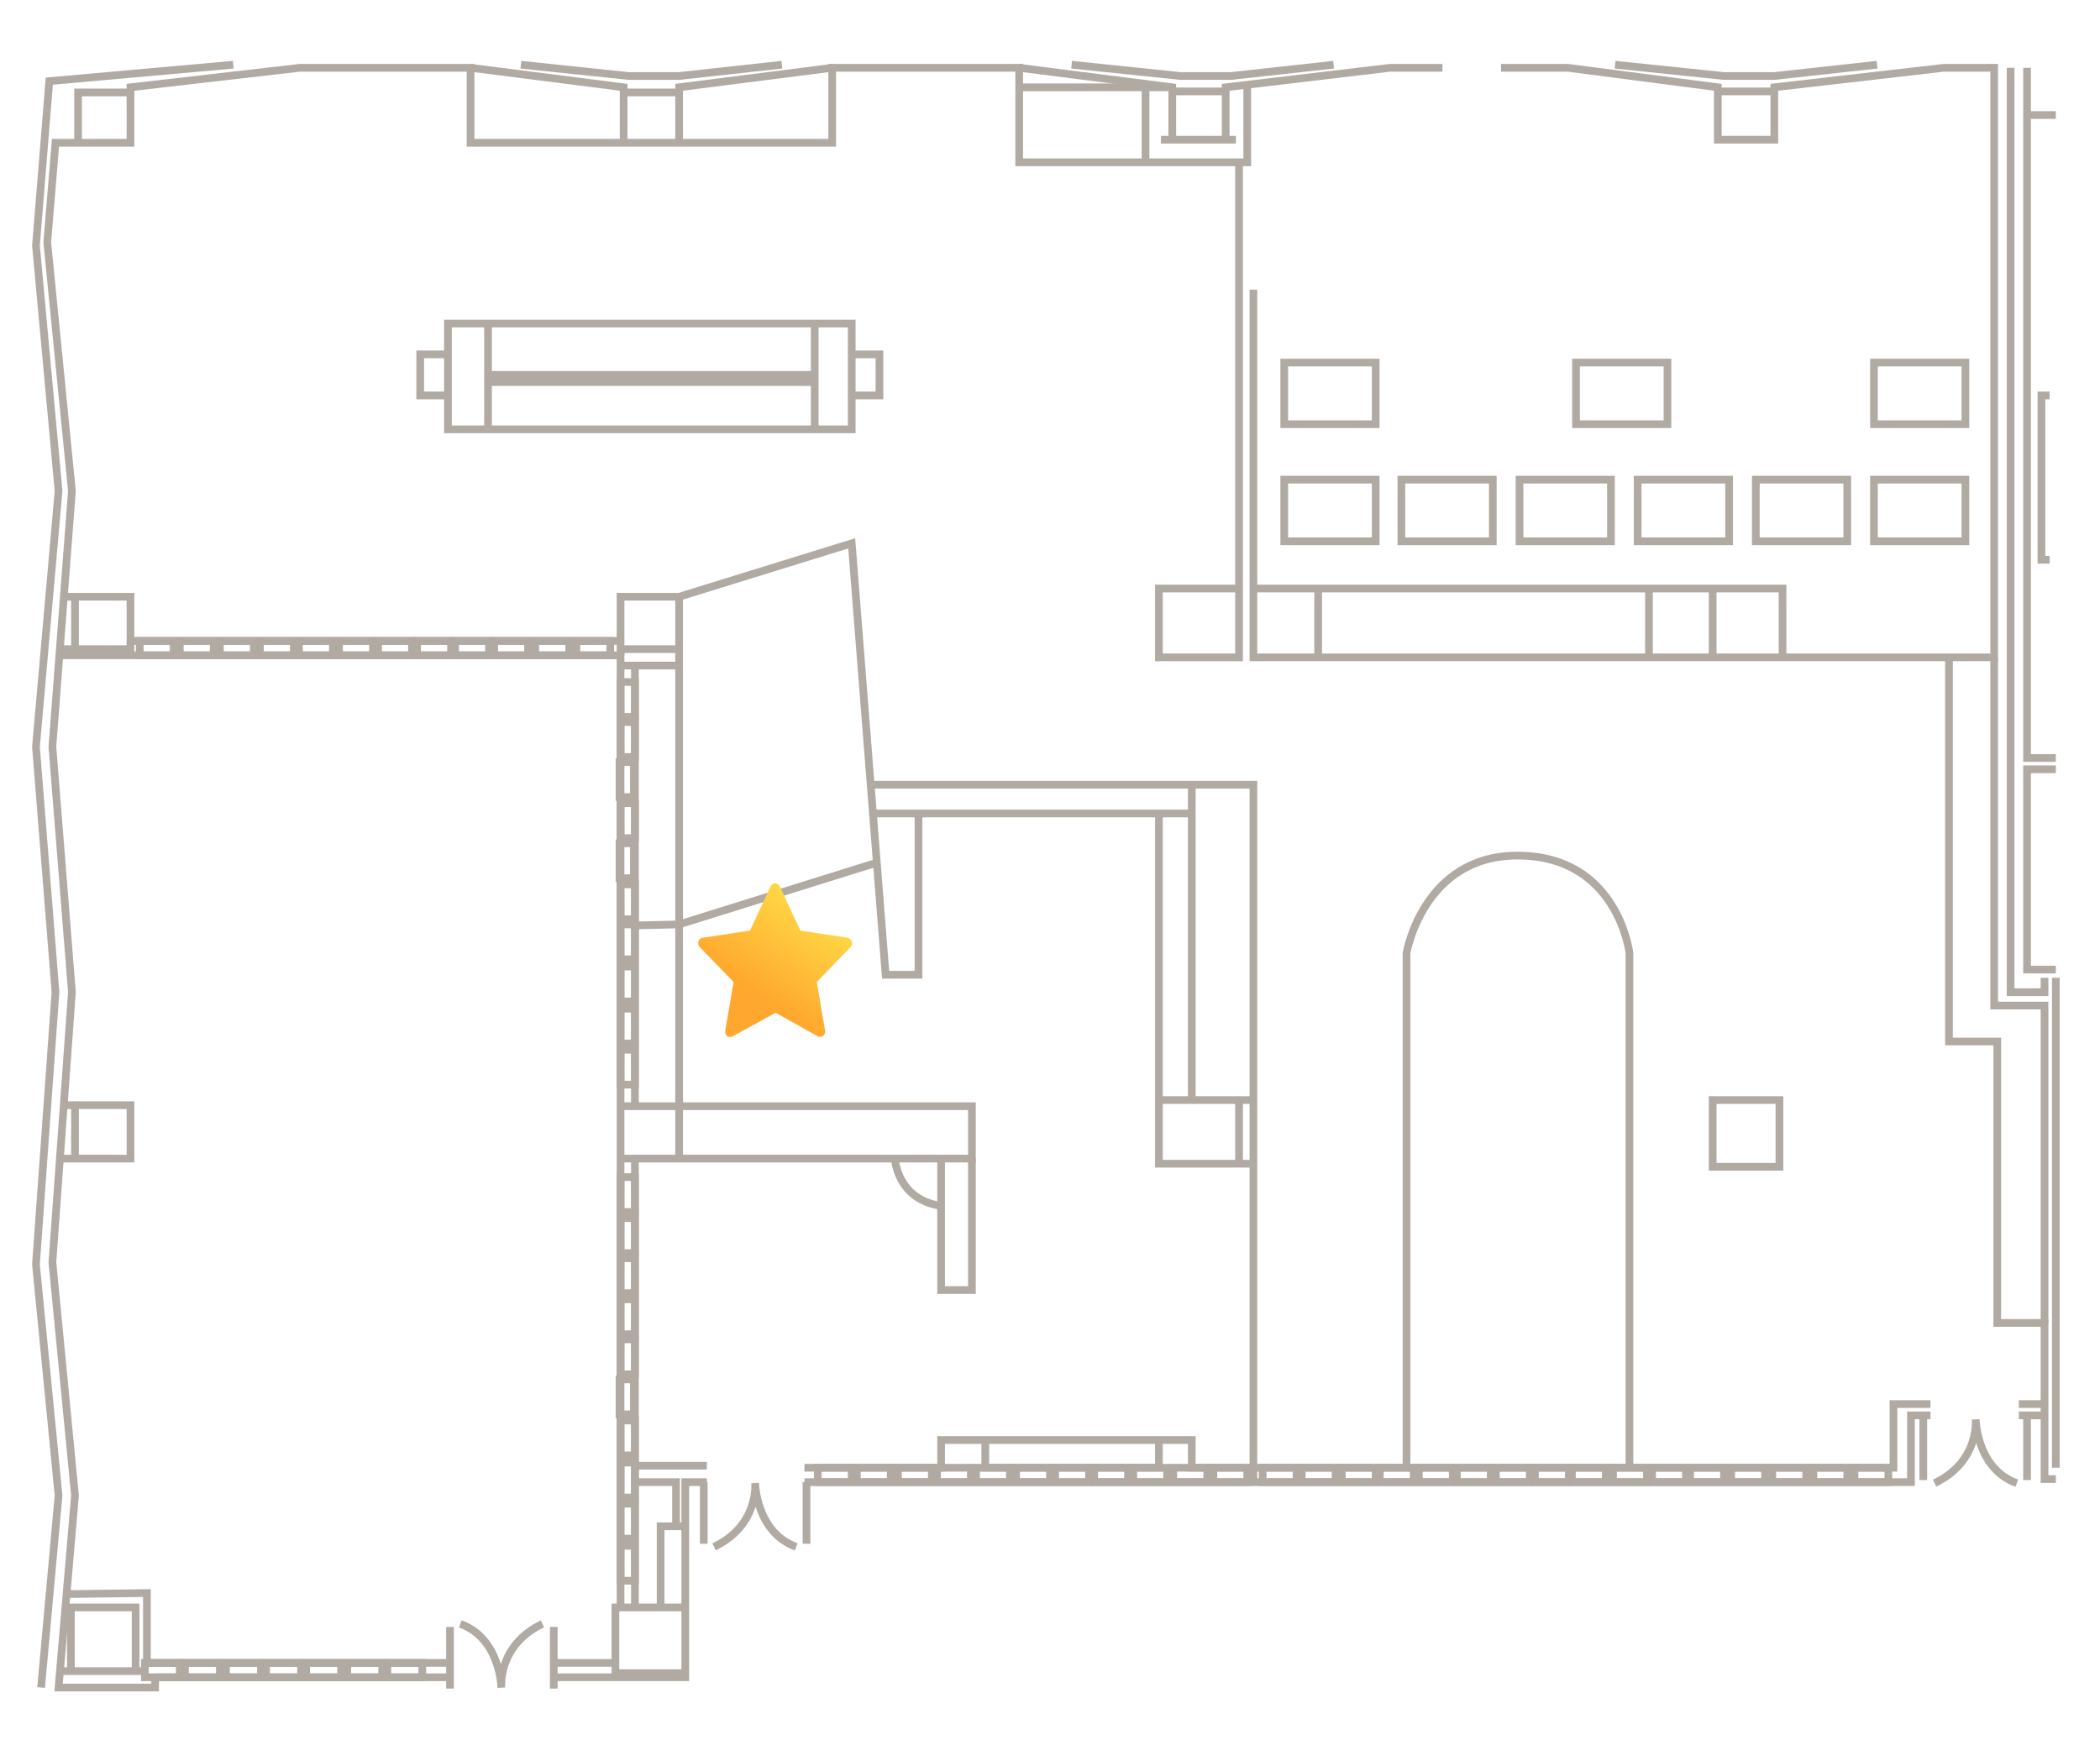 <?xml version="1.0" encoding="utf-8"?>
<!-- Generator: Adobe Illustrator 24.3.0, SVG Export Plug-In . SVG Version: 6.00 Build 0)  -->
<svg version="1.1" id="圖層_2_1_" xmlns="http://www.w3.org/2000/svg" xmlns:xlink="http://www.w3.org/1999/xlink" x="0px"
	 y="0px" viewBox="0 0 204.4 169.4" style="enable-background:new 0 0 204.4 169.4;" xml:space="preserve">
<style type="text/css">
	.st0{fill:none;stroke:#B1AAA3;stroke-width:0.75;stroke-miterlimit:10;}
	.st1{fill:url(#SVGID_1_);}
</style>
<g>
	<polyline class="st0" points="15.1,163.3 15.1,164.3 5.7,164.3 7.3,145.6 5.1,122.9 7,96.6 5.1,72.7 7,47.8 4.6,23.6 5.4,13.9 
		12.7,13.9 12.7,8.5 29.2,6.6 45.8,6.6 45.8,13.9 81,13.9 81,6.6 99.2,6.6 99.2,15.8 121.4,15.8 121.4,8.2 	"/>
	<polyline class="st0" points="119.3,13.6 119.3,8.5 135.3,6.6 140.4,6.6 	"/>
	<polyline class="st0" points="146.1,6.6 152.6,6.6 167.2,8.5 167.2,13.6 172.7,13.6 172.7,8.5 189.2,6.6 194.1,6.6 194.1,64 
		122,64 122,28.2 	"/>
	<polyline class="st0" points="120.6,15.8 120.6,64 112.8,64 112.8,57.3 120.6,57.3 	"/>
	<polyline class="st0" points="200.1,144 199,144 199,128.8 194.4,128.8 194.4,101.4 189.7,101.4 189.7,64 	"/>
	<line class="st0" x1="200.1" y1="142.9" x2="200.1" y2="95.2"/>
	<polyline class="st0" points="199,128.8 199,97.9 194.1,97.9 194.1,64 	"/>
	<polyline class="st0" points="199,95.2 199,96.6 195.7,96.6 195.7,6.6 	"/>
	<polyline class="st0" points="200.1,94.4 197.3,94.4 197.3,74.9 200.1,74.9 	"/>
	<polyline class="st0" points="200.1,73.8 197.3,73.8 197.3,6.6 	"/>
	<line class="st0" x1="200.1" y1="11.2" x2="197.3" y2="11.2"/>
	<polyline class="st0" points="199.5,38.5 199.5,38.5 198.7,38.5 198.7,54.5 199.5,54.5 	"/>
	<line class="st0" x1="167.2" y1="8.9" x2="172.7" y2="8.9"/>
	<polyline class="st0" points="157.2,6.3 167.8,7.4 172.7,7.4 182.7,6.3 	"/>
	<polyline class="st0" points="104.3,6.3 114.9,7.4 119.8,7.4 129.8,6.3 	"/>
	<polyline class="st0" points="50.7,6.3 61.2,7.4 66.1,7.4 76.1,6.3 	"/>
	<polyline class="st0" points="99.2,6.6 114.1,8.5 114.1,13.6 	"/>
	<line class="st0" x1="113" y1="13.6" x2="120.3" y2="13.6"/>
	<line class="st0" x1="114.1" y1="8.9" x2="119.3" y2="8.9"/>
	<line class="st0" x1="60.7" y1="9" x2="66.1" y2="9"/>
	<polyline class="st0" points="12.7,9 7.6,9 7.6,13.9 	"/>
	<line class="st0" x1="99.2" y1="8.5" x2="114.1" y2="8.5"/>
	<polyline class="st0" points="45.8,6.6 60.7,8.5 60.7,13.9 	"/>
	<polyline class="st0" points="81,6.6 66.1,8.5 66.1,13.9 	"/>
	<polyline class="st0" points="22.7,6.3 4.8,7.9 3.5,23.9 5.7,47.8 3.5,72.7 5.4,96.6 3.5,123.1 5.7,145.6 4,164.3 	"/>
	<polyline class="st0" points="6.2,58.1 12.7,58.1 12.7,63.2 5.8,63.2 	"/>
	<polyline class="st0" points="60.4,156.5 60.4,63.8 5.8,63.8 	"/>
	<polyline class="st0" points="66.7,162.9 59.9,162.9 59.9,156.5 66.7,156.5 	"/>
	<polyline class="st0" points="53.9,163.3 66.7,163.3 66.7,144.3 68.8,144.3 	"/>
	<polyline class="st0" points="6.5,155.2 14.3,155.1 14.3,161.9 	"/>
	<rect x="14.1" y="161.9" class="st0" width="3.4" height="1.4"/>
	<rect x="18" y="161.9" class="st0" width="3.4" height="1.4"/>
	<rect x="22" y="161.9" class="st0" width="3.4" height="1.4"/>
	<rect x="25.9" y="161.9" class="st0" width="3.4" height="1.4"/>
	<rect x="29.8" y="161.9" class="st0" width="3.4" height="1.4"/>
	<rect x="33.8" y="161.9" class="st0" width="3.4" height="1.4"/>
	<rect x="37.7" y="161.9" class="st0" width="3.4" height="1.4"/>
	<rect x="60.4" y="114.6" class="st0" width="1.4" height="3.4"/>
	<rect x="60.4" y="118.6" class="st0" width="1.4" height="3.4"/>
	<rect x="60.4" y="122.5" class="st0" width="1.4" height="3.4"/>
	<rect x="60.4" y="126.5" class="st0" width="1.4" height="3.4"/>
	<rect x="60.4" y="130.4" class="st0" width="1.4" height="3.4"/>
	<rect x="60.3" y="134.3" class="st0" width="1.4" height="3.4"/>
	<rect x="60.4" y="138.3" class="st0" width="1.4" height="3.4"/>
	<rect x="60.4" y="142.4" class="st0" width="1.4" height="3.4"/>
	<rect x="60.4" y="146.4" class="st0" width="1.4" height="3.4"/>
	<rect x="60.4" y="150.5" class="st0" width="1.4" height="3.4"/>
	<rect x="60.4" y="66.4" class="st0" width="1.4" height="3.4"/>
	<rect x="60.4" y="70.3" class="st0" width="1.4" height="3.4"/>
	<rect x="60.3" y="74.2" class="st0" width="1.4" height="3.4"/>
	<rect x="60.4" y="78.2" class="st0" width="1.4" height="3.4"/>
	<rect x="60.3" y="82.1" class="st0" width="1.4" height="3.4"/>
	<rect x="60.4" y="86.1" class="st0" width="1.4" height="3.4"/>
	<rect x="60.4" y="90" class="st0" width="1.4" height="3.4"/>
	<rect x="60.4" y="94.1" class="st0" width="1.4" height="3.4"/>
	<rect x="60.4" y="98.2" class="st0" width="1.4" height="3.4"/>
	<rect x="60.4" y="102.2" class="st0" width="1.4" height="3.4"/>
	<rect x="48.1" y="62.4" class="st0" width="3.3" height="1.4"/>
	<rect x="52.1" y="62.4" class="st0" width="3.3" height="1.4"/>
	<rect x="56.1" y="62.4" class="st0" width="3.3" height="1.4"/>
	<rect x="44.3" y="62.4" class="st0" width="3.3" height="1.4"/>
	<rect x="40.6" y="62.4" class="st0" width="3.3" height="1.4"/>
	<rect x="36.8" y="62.4" class="st0" width="3.3" height="1.4"/>
	<rect x="33" y="62.4" class="st0" width="3.3" height="1.4"/>
	<rect x="29.1" y="62.4" class="st0" width="3.3" height="1.4"/>
	<rect x="25.3" y="62.4" class="st0" width="3.3" height="1.4"/>
	<rect x="21.4" y="62.4" class="st0" width="3.3" height="1.4"/>
	<rect x="17.5" y="62.4" class="st0" width="3.3" height="1.4"/>
	<rect x="13.6" y="62.4" class="st0" width="3.3" height="1.4"/>
	<rect x="110.3" y="142.9" class="st0" width="3.3" height="1.4"/>
	<rect x="114.2" y="142.9" class="st0" width="3.3" height="1.4"/>
	<rect x="118.1" y="142.9" class="st0" width="3.3" height="1.4"/>
	<rect x="106.5" y="142.9" class="st0" width="3.3" height="1.4"/>
	<rect x="102.7" y="142.9" class="st0" width="3.3" height="1.4"/>
	<rect x="98.9" y="142.9" class="st0" width="3.3" height="1.4"/>
	<rect x="95" y="142.9" class="st0" width="3.3" height="1.4"/>
	<rect x="91.2" y="142.9" class="st0" width="3.3" height="1.4"/>
	<rect x="87.4" y="142.9" class="st0" width="3.3" height="1.4"/>
	<rect x="83.4" y="142.9" class="st0" width="3.3" height="1.4"/>
	<rect x="79.6" y="142.9" class="st0" width="3.3" height="1.4"/>
	<rect x="153" y="142.9" class="st0" width="3.3" height="1.4"/>
	<rect x="157" y="142.9" class="st0" width="3.3" height="1.4"/>
	<rect x="160.8" y="142.9" class="st0" width="3.3" height="1.4"/>
	<rect x="164.5" y="142.9" class="st0" width="3.3" height="1.4"/>
	<rect x="168.5" y="142.9" class="st0" width="3.3" height="1.4"/>
	<rect x="172.5" y="142.9" class="st0" width="3.3" height="1.4"/>
	<rect x="176.5" y="142.9" class="st0" width="3.3" height="1.4"/>
	<rect x="180.5" y="142.9" class="st0" width="3.3" height="1.4"/>
	<rect x="149.4" y="142.9" class="st0" width="3.3" height="1.4"/>
	<rect x="145.6" y="142.9" class="st0" width="3.3" height="1.4"/>
	<rect x="141.8" y="142.9" class="st0" width="3.3" height="1.4"/>
	<rect x="138.1" y="142.9" class="st0" width="3.3" height="1.4"/>
	<rect x="134.3" y="142.9" class="st0" width="3.3" height="1.4"/>
	<rect x="130.6" y="142.9" class="st0" width="3.3" height="1.4"/>
	<rect x="126.7" y="142.9" class="st0" width="3.3" height="1.4"/>
	<rect x="122.9" y="142.9" class="st0" width="3.3" height="1.4"/>
	<line class="st0" x1="5.8" y1="162.7" x2="14.1" y2="162.7"/>
	<polyline class="st0" points="6.9,162.7 6.9,156.5 13.2,156.5 13.2,162.7 	"/>
	<polyline class="st0" points="6.2,107.6 12.7,107.6 12.7,112.8 5.8,112.8 	"/>
	<line class="st0" x1="7.3" y1="107.6" x2="7.3" y2="112.8"/>
	<polyline class="st0" points="78.3,144.3 186,144.3 186,137.8 187.9,137.8 	"/>
	<line class="st0" x1="196.5" y1="136.7" x2="199" y2="136.7"/>
	<polyline class="st0" points="61.8,144.3 65.8,144.3 65.8,148.6 	"/>
	<polyline class="st0" points="64.3,156.5 64.3,148.6 66.7,148.6 	"/>
	<line class="st0" x1="15.1" y1="163.3" x2="43.9" y2="163.3"/>
	<line class="st0" x1="7.3" y1="58.1" x2="7.3" y2="63.2"/>
	<line class="st0" x1="12.7" y1="62.4" x2="60.4" y2="62.4"/>
	<polyline class="st0" points="60.4,63.8 60.4,58.1 66.1,58.1 66.1,112.8 	"/>
	<line class="st0" x1="60.4" y1="63.2" x2="66.1" y2="63.2"/>
	<line class="st0" x1="60.4" y1="64.8" x2="66.1" y2="64.8"/>
	<polyline class="st0" points="66.1,58.1 82.9,52.9 86.2,94.9 89.4,94.9 89.4,79.2 	"/>
	<polyline class="st0" points="61.8,90.1 66.1,90 85.3,84 	"/>
	<polyline class="st0" points="60.4,112.8 94.6,112.8 94.6,107.7 60.4,107.7 	"/>
	<polyline class="st0" points="94.6,112.8 94.6,125.6 91.6,125.6 91.6,112.8 	"/>
	<line class="st0" x1="85" y1="79.2" x2="116" y2="79.2"/>
	<polyline class="st0" points="84.8,76.4 122,76.4 122,144.3 	"/>
	<polyline class="st0" points="122,113.3 112.8,113.3 112.8,79.2 	"/>
	<line class="st0" x1="116" y1="76.4" x2="116" y2="107.1"/>
	<line class="st0" x1="112.8" y1="107.1" x2="122" y2="107.1"/>
	<line class="st0" x1="120.6" y1="107.1" x2="120.6" y2="113.3"/>
	<path class="st0" d="M87.1,112.8c0,0,0.2,4,4.5,4.6"/>
	<polyline class="st0" points="95.9,140.2 95.9,142.9 112.8,142.9 112.8,140.2 	"/>
	<line class="st0" x1="61.8" y1="64.8" x2="61.8" y2="107.7"/>
	<line class="st0" x1="61.8" y1="112.8" x2="61.8" y2="156.5"/>
	<line class="st0" x1="43.9" y1="161.9" x2="14.3" y2="161.9"/>
	<line class="st0" x1="53.9" y1="161.9" x2="59.9" y2="161.9"/>
	<line class="st0" x1="61.8" y1="142.7" x2="68.8" y2="142.7"/>
	<polyline class="st0" points="78.3,142.9 91.6,142.9 91.6,140.2 116,140.2 116,142.9 184.3,142.9 184.3,136.7 187.9,136.7 	"/>
	<line class="st0" x1="196.5" y1="137.8" x2="199" y2="137.8"/>
	<path class="st0" d="M158.6,142.9V92.8c0,0-1.1-9.5-10.9-9.5c-9.2,0-10.8,9.5-10.8,9.5V143"/>
	<rect x="166.7" y="107.1" class="st0" width="6.5" height="6.5"/>
	<rect x="43.6" y="31.5" class="st0" width="39.3" height="10.3"/>
	<polyline class="st0" points="43.6,38.5 40.9,38.5 40.9,34.5 43.6,34.5 	"/>
	<polyline class="st0" points="82.9,34.5 85.6,34.5 85.6,38.5 82.9,38.5 	"/>
	<line class="st0" x1="79.3" y1="31.5" x2="79.3" y2="41.8"/>
	<line class="st0" x1="47.5" y1="31.5" x2="47.5" y2="41.8"/>
	<line class="st0" x1="47.5" y1="37.2" x2="79.3" y2="37.2"/>
	<line class="st0" x1="47.5" y1="36.5" x2="79.3" y2="36.5"/>
	<line class="st0" x1="111.5" y1="8.5" x2="111.5" y2="15.8"/>
	<rect x="125" y="35.3" class="st0" width="8.9" height="6"/>
	<rect x="125" y="46.7" class="st0" width="8.9" height="6"/>
	<rect x="153.4" y="35.3" class="st0" width="8.9" height="6"/>
	<rect x="182.4" y="35.3" class="st0" width="8.9" height="6"/>
	<rect x="182.4" y="46.7" class="st0" width="8.9" height="6"/>
	<rect x="170.9" y="46.7" class="st0" width="8.9" height="6"/>
	<rect x="159.4" y="46.7" class="st0" width="8.9" height="6"/>
	<rect x="147.9" y="46.7" class="st0" width="8.9" height="6"/>
	<rect x="136.4" y="46.7" class="st0" width="8.9" height="6"/>
	<polyline class="st0" points="122,57.3 173.5,57.3 173.5,64 	"/>
	<line class="st0" x1="128.3" y1="57.3" x2="128.3" y2="64"/>
	<line class="st0" x1="160.5" y1="57.3" x2="160.5" y2="64"/>
	<line class="st0" x1="166.7" y1="57.3" x2="166.7" y2="64"/>
</g>
<line class="st0" x1="53.9" y1="164.4" x2="53.9" y2="158.4"/>
<line class="st0" x1="43.8" y1="158.4" x2="43.8" y2="164.4"/>
<path class="st0" d="M44.8,158.1c3.9,1.4,4,6.2,4,6.2s-0.4-4.1,4-6.2"/>
<line class="st0" x1="187.2" y1="138.1" x2="187.2" y2="144.1"/>
<line class="st0" x1="197.3" y1="144.1" x2="197.3" y2="138.1"/>
<path class="st0" d="M196.3,144.4c-3.9-1.4-4-6.2-4-6.2s0.4,4.1-4,6.2"/>
<line class="st0" x1="68.5" y1="144.3" x2="68.5" y2="150.3"/>
<line class="st0" x1="78.5" y1="150.3" x2="78.5" y2="144.3"/>
<path class="st0" d="M77.5,150.6c-3.9-1.4-4-6.2-4-6.2s0.4,4.1-4,6.2"/>
<g>
	<linearGradient id="SVGID_1_" gradientUnits="userSpaceOnUse" x1="78.975" y1="88.794" x2="73.519" y2="96.874">
		<stop  offset="0" style="stop-color:#FFD644"/>
		<stop  offset="1" style="stop-color:#FFA72E"/>
	</linearGradient>
	<path class="st1" d="M71.3,100.9c-0.4,0.2-0.8-0.1-0.7-0.6l0.8-4.7l-3.3-3.4c-0.3-0.3-0.1-0.9,0.3-0.9l4.6-0.7l2-4.3
		c0.2-0.4,0.7-0.4,0.9,0l2,4.3l4.6,0.7c0.4,0.1,0.6,0.6,0.3,0.9l-3.3,3.4l0.8,4.7c0.1,0.4-0.3,0.8-0.7,0.6l-4.1-2.3L71.3,100.9
		L71.3,100.9z"/>
</g>
</svg>
